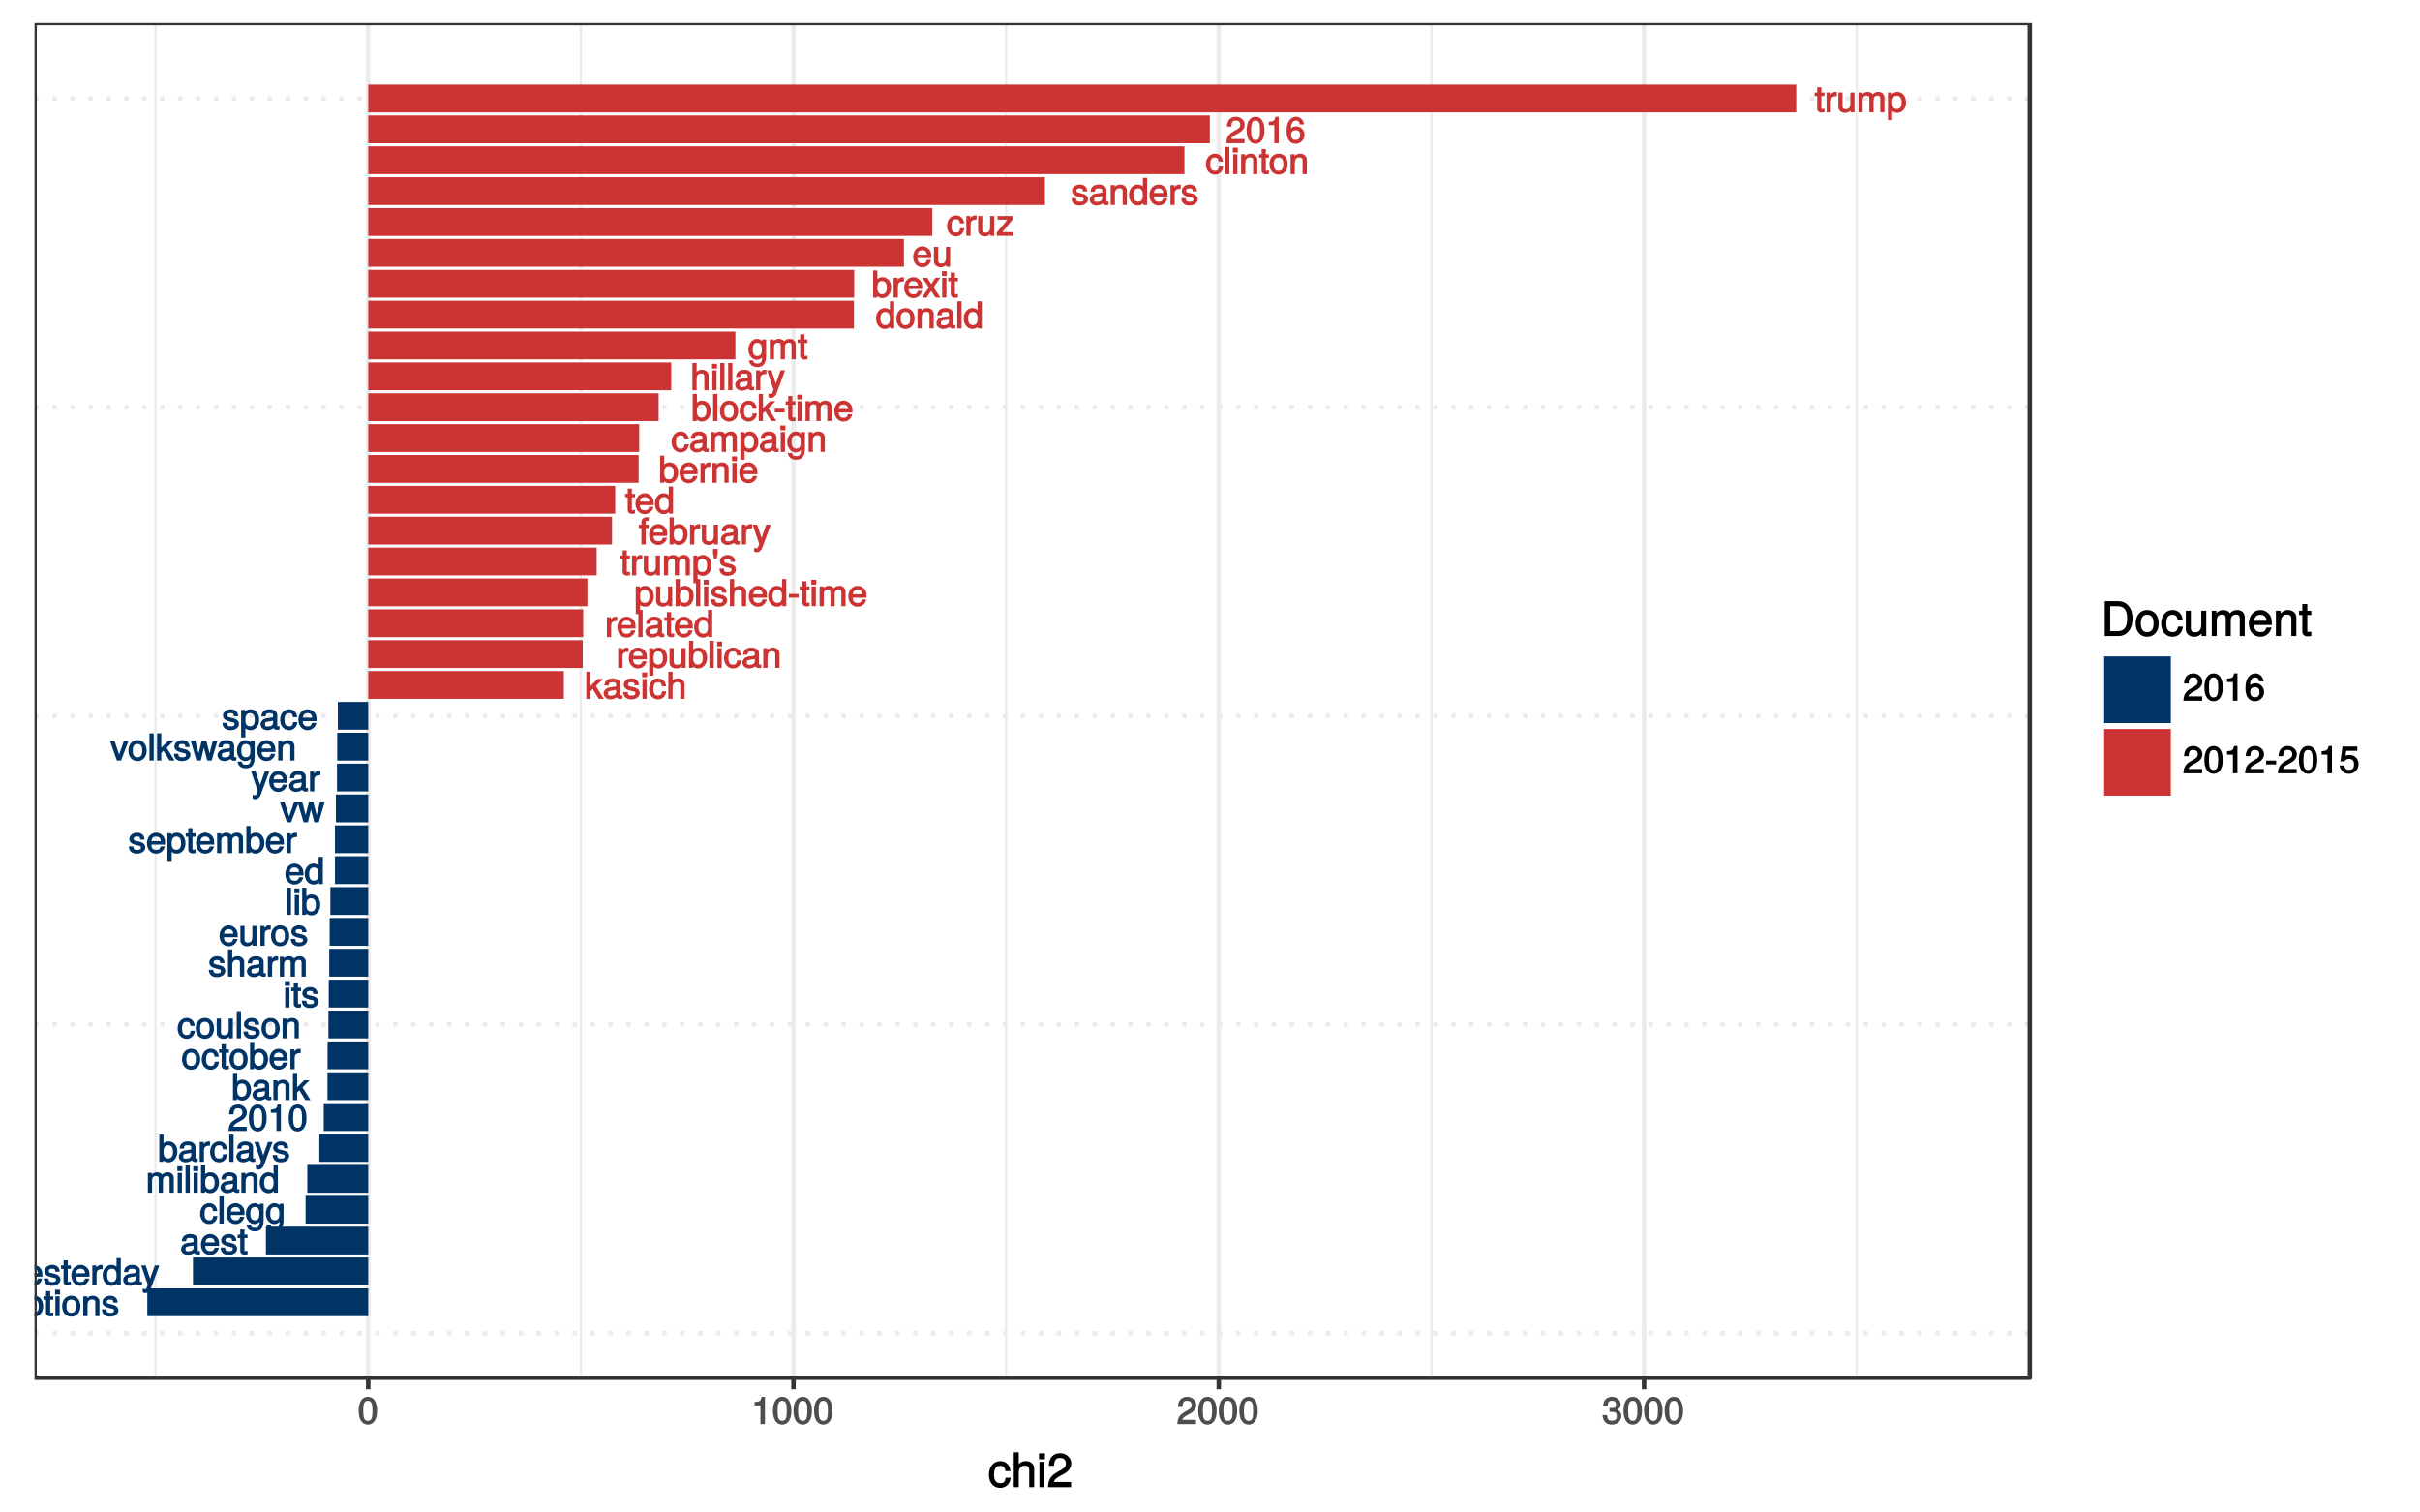 <?xml version="1.0" encoding="UTF-8"?>
<svg xmlns="http://www.w3.org/2000/svg" xmlns:xlink="http://www.w3.org/1999/xlink" width="576pt" height="360pt" viewBox="0 0 576 360" version="1.1">
<defs>
<g>
<symbol overflow="visible" id="glyph0-0">
<path style="stroke:none;" d=""/>
</symbol>
<symbol overflow="visible" id="glyph0-1">
<path style="stroke:none;" d="M 4.062 -1.797 L 3.219 -1.797 C 3.078 -0.953 2.859 -0.781 2.266 -0.781 C 1.469 -0.781 1.156 -1.266 1.156 -2.328 C 1.156 -3.438 1.469 -3.938 2.25 -3.938 C 2.844 -3.938 3.062 -3.719 3.172 -2.969 L 4.172 -2.969 C 4.078 -4.188 3.25 -4.859 2.25 -4.859 C 1.047 -4.859 0.109 -3.812 0.109 -2.328 C 0.109 -0.875 1.031 0.125 2.25 0.125 C 3.312 0.125 4.125 -0.641 4.219 -1.797 Z M 4.062 -1.797 "/>
</symbol>
<symbol overflow="visible" id="glyph0-2">
<path style="stroke:none;" d="M 4.703 -0.141 L 4.703 -0.844 C 4.484 -0.797 4.453 -0.797 4.406 -0.797 C 4.156 -0.797 4.172 -0.797 4.172 -1.016 L 4.172 -3.5 C 4.172 -4.297 3.453 -4.859 2.344 -4.859 C 1.266 -4.859 0.438 -4.312 0.391 -3.141 L 1.406 -3.141 C 1.469 -3.828 1.656 -3.938 2.328 -3.938 C 2.953 -3.938 3.172 -3.828 3.172 -3.406 L 3.172 -3.219 C 3.172 -2.922 3.141 -2.922 2.578 -2.844 C 1.562 -2.719 1.422 -2.688 1.141 -2.578 C 0.625 -2.359 0.203 -1.828 0.203 -1.281 C 0.203 -0.484 0.922 0.125 1.828 0.125 C 2.391 0.125 3.047 -0.141 3.266 -0.359 C 3.266 -0.312 3.734 0.062 4.078 0.062 C 4.219 0.062 4.328 0.047 4.703 -0.047 Z M 3.172 -1.672 C 3.172 -1.031 2.672 -0.75 1.984 -0.75 C 1.422 -0.75 1.25 -0.812 1.25 -1.312 C 1.25 -1.781 1.422 -1.844 2.172 -1.969 C 2.922 -2.062 3.078 -2.094 3.172 -2.141 Z M 3.172 -1.672 "/>
</symbol>
<symbol overflow="visible" id="glyph0-3">
<path style="stroke:none;" d="M 4.609 -2.328 C 4.609 -3.828 3.734 -4.859 2.547 -4.859 C 1.938 -4.859 1.344 -4.547 1 -4.016 L 1.266 -3.922 L 1.266 -4.719 L 0.312 -4.719 L 0.312 1.859 L 1.328 1.859 L 1.328 -0.672 L 1.062 -0.578 C 1.438 -0.109 1.969 0.125 2.547 0.125 C 3.703 0.125 4.609 -0.891 4.609 -2.328 Z M 3.562 -2.344 C 3.562 -1.328 3.203 -0.797 2.422 -0.797 C 1.672 -0.797 1.328 -1.281 1.328 -2.328 C 1.328 -3.375 1.672 -3.938 2.422 -3.938 C 3.203 -3.938 3.562 -3.406 3.562 -2.344 Z M 3.562 -2.344 "/>
</symbol>
<symbol overflow="visible" id="glyph0-4">
<path style="stroke:none;" d="M 2.312 -0.125 L 2.312 -0.891 C 2.078 -0.828 1.969 -0.812 1.828 -0.812 C 1.516 -0.812 1.578 -0.781 1.578 -1.094 L 1.578 -3.891 L 2.312 -3.891 L 2.312 -4.719 L 1.578 -4.719 L 1.578 -5.953 L 0.578 -5.953 L 0.578 -4.719 L -0.031 -4.719 L -0.031 -3.891 L 0.578 -3.891 L 0.578 -0.781 C 0.578 -0.328 1.031 0.062 1.594 0.062 C 1.75 0.062 1.922 0.047 2.312 -0.031 Z M 2.312 -0.125 "/>
</symbol>
<symbol overflow="visible" id="glyph0-5">
<path style="stroke:none;" d="M 1.453 -0.125 L 1.453 -4.719 L 0.438 -4.719 L 0.438 0 L 1.453 0 Z M 1.547 -5.266 L 1.547 -6.281 L 0.359 -6.281 L 0.359 -5.141 L 1.547 -5.141 Z M 1.547 -5.266 "/>
</symbol>
<symbol overflow="visible" id="glyph0-6">
<path style="stroke:none;" d="M 4.5 -2.328 C 4.5 -3.875 3.609 -4.859 2.328 -4.859 C 1.062 -4.859 0.156 -3.859 0.156 -2.359 C 0.156 -0.859 1.062 0.125 2.328 0.125 C 3.578 0.125 4.5 -0.859 4.5 -2.328 Z M 3.453 -2.344 C 3.453 -1.281 3.109 -0.781 2.328 -0.781 C 1.531 -0.781 1.188 -1.281 1.188 -2.359 C 1.188 -3.438 1.531 -3.938 2.328 -3.938 C 3.125 -3.938 3.453 -3.453 3.453 -2.344 Z M 3.453 -2.344 "/>
</symbol>
<symbol overflow="visible" id="glyph0-7">
<path style="stroke:none;" d="M 4.297 -0.125 L 4.297 -3.5 C 4.297 -4.25 3.594 -4.859 2.734 -4.859 C 2.078 -4.859 1.531 -4.562 1.141 -3.938 L 1.406 -3.844 L 1.406 -4.719 L 0.438 -4.719 L 0.438 0 L 1.453 0 L 1.453 -2.594 C 1.453 -3.5 1.797 -3.969 2.531 -3.969 C 3.094 -3.969 3.297 -3.766 3.297 -3.219 L 3.297 0 L 4.297 0 Z M 4.297 -0.125 "/>
</symbol>
<symbol overflow="visible" id="glyph0-8">
<path style="stroke:none;" d="M 4.062 -1.375 C 4.062 -2.047 3.547 -2.516 2.656 -2.719 L 1.969 -2.891 C 1.391 -3.016 1.281 -3.078 1.281 -3.391 C 1.281 -3.812 1.516 -3.938 2.094 -3.938 C 2.656 -3.938 2.812 -3.828 2.844 -3.219 L 3.875 -3.219 C 3.875 -4.234 3.141 -4.859 2.109 -4.859 C 1.078 -4.859 0.25 -4.188 0.25 -3.359 C 0.25 -2.656 0.766 -2.203 1.812 -1.938 L 2.484 -1.781 C 2.984 -1.656 3.016 -1.641 3.016 -1.328 C 3.016 -0.906 2.75 -0.781 2.141 -0.781 C 1.5 -0.781 1.281 -0.812 1.172 -1.625 L 0.125 -1.625 C 0.172 -0.453 0.906 0.125 2.078 0.125 C 3.203 0.125 4.062 -0.516 4.062 -1.375 Z M 4.062 -1.375 "/>
</symbol>
<symbol overflow="visible" id="glyph0-9">
<path style="stroke:none;" d="M 4.078 -4.719 L 3.203 -4.719 L 1.922 -1.125 L 2.219 -1.125 L 1.031 -4.719 L -0.031 -4.719 L 1.531 -0.109 L 1.25 0.594 C 1.141 0.906 1.141 0.906 0.844 0.906 C 0.734 0.906 0.609 0.891 0.312 0.812 L 0.312 1.688 C 0.5 1.797 0.75 1.859 0.938 1.859 C 1.438 1.859 2 1.453 2.234 0.812 L 4.281 -4.719 Z M 4.078 -4.719 "/>
</symbol>
<symbol overflow="visible" id="glyph0-10">
<path style="stroke:none;" d="M 4.516 -2.156 C 4.516 -2.812 4.469 -3.219 4.344 -3.547 C 4.047 -4.281 3.219 -4.859 2.391 -4.859 C 1.141 -4.859 0.188 -3.812 0.188 -2.344 C 0.188 -0.875 1.125 0.125 2.375 0.125 C 3.391 0.125 4.25 -0.578 4.453 -1.609 L 3.453 -1.609 C 3.219 -0.891 2.969 -0.781 2.391 -0.781 C 1.656 -0.781 1.25 -1.141 1.234 -2.031 L 4.516 -2.031 Z M 3.719 -2.703 C 3.719 -2.703 3.5 -2.844 3.531 -2.859 L 1.25 -2.859 C 1.312 -3.531 1.656 -3.938 2.375 -3.938 C 3.078 -3.938 3.469 -3.484 3.469 -2.797 Z M 3.719 -2.703 "/>
</symbol>
<symbol overflow="visible" id="glyph0-11">
<path style="stroke:none;" d="M 2.891 -3.969 L 2.891 -4.812 C 2.625 -4.844 2.562 -4.859 2.469 -4.859 C 2 -4.859 1.547 -4.547 1.141 -3.875 L 1.391 -3.781 L 1.391 -4.719 L 0.438 -4.719 L 0.438 0 L 1.453 0 L 1.453 -2.453 C 1.453 -3.453 1.641 -3.828 2.891 -3.844 Z M 2.891 -3.969 "/>
</symbol>
<symbol overflow="visible" id="glyph0-12">
<path style="stroke:none;" d="M 4.375 -0.125 L 4.375 -6.469 L 3.359 -6.469 L 3.359 -4.031 L 3.625 -4.125 C 3.312 -4.578 2.734 -4.859 2.141 -4.859 C 0.984 -4.859 0.062 -3.828 0.062 -2.406 C 0.062 -0.891 0.969 0.125 2.172 0.125 C 2.781 0.125 3.312 -0.141 3.688 -0.688 L 3.438 -0.781 L 3.438 0 L 4.375 0 Z M 3.359 -2.344 C 3.359 -1.312 3.016 -0.797 2.266 -0.797 C 1.484 -0.797 1.109 -1.328 1.109 -2.359 C 1.109 -3.406 1.484 -3.938 2.266 -3.938 C 3.031 -3.938 3.359 -3.375 3.359 -2.344 Z M 3.359 -2.344 "/>
</symbol>
<symbol overflow="visible" id="glyph0-13">
<path style="stroke:none;" d="M 1.438 -0.125 L 1.438 -6.469 L 0.422 -6.469 L 0.422 0 L 1.438 0 Z M 1.438 -0.125 "/>
</symbol>
<symbol overflow="visible" id="glyph0-14">
<path style="stroke:none;" d="M 4.312 -0.859 L 4.312 -4.719 L 3.359 -4.719 L 3.359 -3.953 L 3.625 -4.047 C 3.266 -4.578 2.719 -4.859 2.156 -4.859 C 1.016 -4.859 0.094 -3.766 0.094 -2.328 C 0.094 -0.906 1.047 0.125 2.094 0.125 C 2.656 0.125 3.141 -0.141 3.625 -0.703 L 3.359 -0.797 L 3.359 -0.5 C 3.359 0.688 3.031 1 2.203 1 C 1.641 1 1.344 0.938 1.25 0.25 L 0.234 0.25 C 0.312 1.234 1.125 1.859 2.172 1.859 C 3.578 1.859 4.312 1.109 4.312 -0.859 Z M 3.297 -2.344 C 3.297 -1.266 2.984 -0.781 2.234 -0.781 C 1.453 -0.781 1.141 -1.281 1.141 -2.359 C 1.141 -3.438 1.469 -3.938 2.234 -3.938 C 3 -3.938 3.297 -3.422 3.297 -2.344 Z M 3.297 -2.344 "/>
</symbol>
<symbol overflow="visible" id="glyph0-15">
<path style="stroke:none;" d="M 6.625 -0.125 L 6.625 -3.484 C 6.625 -4.281 6.047 -4.859 5.203 -4.859 C 4.609 -4.859 4.141 -4.641 3.844 -4.281 C 3.672 -4.609 3.203 -4.859 2.625 -4.859 C 2.031 -4.859 1.531 -4.594 1.141 -4.062 L 1.406 -3.969 L 1.406 -4.719 L 0.453 -4.719 L 0.453 0 L 1.453 0 L 1.453 -2.938 C 1.453 -3.578 1.781 -3.969 2.359 -3.969 C 2.891 -3.969 3.031 -3.781 3.031 -3.203 L 3.031 0 L 4.047 0 L 4.047 -2.938 C 4.047 -3.578 4.375 -3.969 4.953 -3.969 C 5.484 -3.969 5.625 -3.766 5.625 -3.203 L 5.625 0 L 6.625 0 Z M 6.625 -0.125 "/>
</symbol>
<symbol overflow="visible" id="glyph0-16">
<path style="stroke:none;" d="M 4.609 -2.422 C 4.609 -3.859 3.734 -4.859 2.547 -4.859 C 1.938 -4.859 1.391 -4.594 1.062 -4.094 L 1.312 -4 L 1.312 -6.469 L 0.312 -6.469 L 0.312 0 L 1.25 0 L 1.25 -0.766 L 0.984 -0.672 C 1.328 -0.156 1.891 0.125 2.516 0.125 C 3.688 0.125 4.609 -0.969 4.609 -2.422 Z M 3.562 -2.375 C 3.562 -1.359 3.188 -0.797 2.422 -0.797 C 1.656 -0.797 1.312 -1.344 1.312 -2.359 C 1.312 -3.406 1.656 -3.969 2.422 -3.938 C 3.203 -3.938 3.562 -3.375 3.562 -2.375 Z M 3.562 -2.375 "/>
</symbol>
<symbol overflow="visible" id="glyph0-17">
<path style="stroke:none;" d="M 4.5 -4.406 C 4.5 -5.422 3.562 -6.297 2.422 -6.297 C 1.188 -6.297 0.312 -5.547 0.266 -3.953 L 1.312 -3.953 C 1.375 -5.094 1.656 -5.391 2.391 -5.391 C 3.078 -5.391 3.438 -5.031 3.438 -4.391 C 3.438 -3.906 3.203 -3.594 2.656 -3.281 L 1.875 -2.844 C 0.609 -2.125 0.203 -1.453 0.125 0 L 4.469 0 L 4.469 -1 L 1.297 -1 C 1.359 -1.359 1.594 -1.594 2.328 -2.016 L 3.188 -2.484 C 4.031 -2.938 4.5 -3.656 4.5 -4.406 Z M 4.5 -4.406 "/>
</symbol>
<symbol overflow="visible" id="glyph0-18">
<path style="stroke:none;" d="M 4.469 -3.031 C 4.469 -5.141 3.656 -6.297 2.344 -6.297 C 1.047 -6.297 0.219 -5.125 0.219 -3.094 C 0.219 -1.047 1.047 0.125 2.344 0.125 C 3.625 0.125 4.469 -1.047 4.469 -3.031 Z M 3.406 -3.109 C 3.406 -1.391 3.172 -0.75 2.328 -0.75 C 1.531 -0.75 1.281 -1.422 1.281 -3.078 C 1.281 -4.734 1.531 -5.391 2.344 -5.391 C 3.156 -5.391 3.406 -4.719 3.406 -3.109 Z M 3.406 -3.109 "/>
</symbol>
<symbol overflow="visible" id="glyph0-19">
<path style="stroke:none;" d="M 3.109 -0.125 L 3.109 -6.297 L 2.344 -6.297 C 2.047 -5.25 2.031 -5.25 0.719 -5.078 L 0.719 -4.312 L 2.062 -4.312 L 2.062 0 L 3.109 0 Z M 3.109 -0.125 "/>
</symbol>
<symbol overflow="visible" id="glyph0-20">
<path style="stroke:none;" d="M 4.391 -0.219 L 2.625 -3.031 L 4.328 -4.719 L 3.031 -4.719 L 1.094 -2.797 L 1.344 -2.703 L 1.344 -6.469 L 0.344 -6.469 L 0.344 0 L 1.344 0 L 1.344 -1.812 L 1.875 -2.328 L 3.312 0 L 4.516 0 Z M 4.391 -0.219 "/>
</symbol>
<symbol overflow="visible" id="glyph0-21">
<path style="stroke:none;" d="M 4.25 -0.125 L 4.25 -4.719 L 3.25 -4.719 L 3.25 -2.141 C 3.25 -1.219 2.922 -0.75 2.188 -0.75 C 1.625 -0.75 1.406 -0.969 1.406 -1.5 L 1.406 -4.719 L 0.406 -4.719 L 0.406 -1.219 C 0.406 -0.484 1.109 0.125 1.984 0.125 C 2.641 0.125 3.156 -0.141 3.578 -0.719 L 3.312 -0.812 L 3.312 0 L 4.25 0 Z M 4.25 -0.125 "/>
</symbol>
<symbol overflow="visible" id="glyph0-22">
<path style="stroke:none;" d="M 4.297 -0.125 L 4.297 -3.5 C 4.297 -4.25 3.609 -4.859 2.734 -4.859 C 2.109 -4.859 1.609 -4.625 1.188 -4.078 L 1.453 -3.984 L 1.453 -6.469 L 0.438 -6.469 L 0.438 0 L 1.453 0 L 1.453 -2.594 C 1.453 -3.5 1.781 -3.969 2.516 -3.969 C 3.016 -3.969 3.281 -3.812 3.281 -3.219 L 3.281 0 L 4.297 0 Z M 4.297 -0.125 "/>
</symbol>
<symbol overflow="visible" id="glyph0-23">
<path style="stroke:none;" d="M 4.141 -4.719 L 3.234 -4.719 L 1.922 -0.969 L 2.234 -0.969 L 0.984 -4.719 L -0.109 -4.719 L 1.547 0 L 2.531 0 L 4.344 -4.719 Z M 4.141 -4.719 "/>
</symbol>
<symbol overflow="visible" id="glyph0-24">
<path style="stroke:none;" d="M 6.047 -4.719 L 5.125 -4.719 L 4.203 -1.125 L 4.5 -1.125 L 3.578 -4.719 L 2.484 -4.719 L 1.594 -1.125 L 1.891 -1.125 L 0.953 -4.719 L -0.141 -4.719 L 1.234 0 L 2.266 0 L 3.156 -3.641 L 2.859 -3.641 L 3.797 0 L 4.844 0 L 6.234 -4.719 Z M 6.047 -4.719 "/>
</symbol>
<symbol overflow="visible" id="glyph0-25">
<path style="stroke:none;" d="M 4.516 -2 C 4.516 -3.125 3.609 -4.016 2.531 -4.016 C 1.922 -4.016 1.344 -3.75 1.031 -3.312 L 1.281 -3.219 C 1.281 -4.688 1.625 -5.391 2.484 -5.391 C 3.016 -5.391 3.219 -5.172 3.375 -4.469 L 4.406 -4.469 C 4.25 -5.594 3.453 -6.297 2.531 -6.297 C 1.125 -6.297 0.219 -4.984 0.219 -2.891 C 0.219 -1 1.016 0.125 2.391 0.125 C 3.547 0.125 4.516 -0.812 4.516 -2 Z M 3.453 -1.938 C 3.453 -1.188 3.094 -0.797 2.406 -0.797 C 1.703 -0.797 1.328 -1.219 1.328 -1.984 C 1.328 -2.734 1.688 -3.094 2.438 -3.094 C 3.156 -3.094 3.453 -2.75 3.453 -1.938 Z M 3.453 -1.938 "/>
</symbol>
<symbol overflow="visible" id="glyph0-26">
<path style="stroke:none;" d="M 4.047 -0.125 L 4.047 -0.875 L 1.406 -0.875 L 3.922 -3.938 L 3.922 -4.719 L 0.297 -4.719 L 0.297 -3.844 L 2.641 -3.844 L 0.109 -0.797 L 0.109 0 L 4.047 0 Z M 4.047 -0.125 "/>
</symbol>
<symbol overflow="visible" id="glyph0-27">
<path style="stroke:none;" d="M 4.141 -0.219 L 2.656 -2.438 L 4.25 -4.719 L 3.109 -4.719 L 2.109 -3.219 L 1.125 -4.719 L -0.031 -4.719 L 1.547 -2.406 L -0.125 0 L 1.031 0 L 2.078 -1.594 L 3.125 0 L 4.281 0 Z M 4.141 -0.219 "/>
</symbol>
<symbol overflow="visible" id="glyph0-28">
<path style="stroke:none;" d="M 2.562 -2.172 L 2.562 -2.922 L 0.234 -2.922 L 0.234 -2.047 L 2.562 -2.047 Z M 2.562 -2.172 "/>
</symbol>
<symbol overflow="visible" id="glyph0-29">
<path style="stroke:none;" d="M 2.344 -4.016 L 2.344 -4.719 L 1.609 -4.719 L 1.609 -5.297 C 1.609 -5.594 1.625 -5.625 1.953 -5.625 C 2.016 -5.625 2.031 -5.625 2.344 -5.609 L 2.344 -6.438 C 2.031 -6.5 1.938 -6.5 1.797 -6.5 C 1.141 -6.5 0.594 -6 0.594 -5.359 L 0.594 -4.719 L 0 -4.719 L 0 -3.891 L 0.594 -3.891 L 0.594 0 L 1.609 0 L 1.609 -3.891 L 2.344 -3.891 Z M 2.344 -4.016 "/>
</symbol>
<symbol overflow="visible" id="glyph0-30">
<path style="stroke:none;" d="M 1.359 -5.234 L 1.359 -6.297 L 0.25 -6.297 L 0.25 -5.234 L 0.516 -3.953 L 1.094 -3.953 Z M 1.359 -5.234 "/>
</symbol>
<symbol overflow="visible" id="glyph1-0">
<path style="stroke:none;" d=""/>
</symbol>
<symbol overflow="visible" id="glyph1-1">
<path style="stroke:none;" d="M 4.609 -3.125 C 4.609 -5.297 3.781 -6.5 2.422 -6.5 C 1.078 -6.5 0.219 -5.281 0.219 -3.188 C 0.219 -1.078 1.078 0.125 2.422 0.125 C 3.734 0.125 4.609 -1.078 4.609 -3.125 Z M 3.516 -3.203 C 3.516 -1.438 3.266 -0.781 2.406 -0.781 C 1.578 -0.781 1.312 -1.469 1.312 -3.172 C 1.312 -4.875 1.578 -5.547 2.422 -5.547 C 3.25 -5.547 3.516 -4.875 3.516 -3.203 Z M 3.516 -3.203 "/>
</symbol>
<symbol overflow="visible" id="glyph1-2">
<path style="stroke:none;" d="M 3.203 -0.125 L 3.203 -6.5 L 2.422 -6.5 C 2.109 -5.406 2.094 -5.406 0.734 -5.25 L 0.734 -4.438 L 2.125 -4.438 L 2.125 0 L 3.203 0 Z M 3.203 -0.125 "/>
</symbol>
<symbol overflow="visible" id="glyph1-3">
<path style="stroke:none;" d="M 4.641 -4.547 C 4.641 -5.594 3.672 -6.5 2.5 -6.5 C 1.219 -6.5 0.328 -5.719 0.281 -4.078 L 1.359 -4.078 C 1.422 -5.25 1.703 -5.562 2.469 -5.562 C 3.172 -5.562 3.547 -5.188 3.547 -4.516 C 3.547 -4.031 3.297 -3.703 2.75 -3.391 L 1.938 -2.922 C 0.641 -2.188 0.219 -1.5 0.125 0 L 4.594 0 L 4.594 -1.031 L 1.344 -1.031 C 1.406 -1.406 1.641 -1.641 2.406 -2.078 L 3.281 -2.562 C 4.156 -3.031 4.641 -3.781 4.641 -4.547 Z M 4.641 -4.547 "/>
</symbol>
<symbol overflow="visible" id="glyph1-4">
<path style="stroke:none;" d="M 4.594 -1.938 C 4.594 -2.703 4.141 -3.266 3.391 -3.531 L 3.391 -3.266 C 3.969 -3.5 4.422 -4.031 4.422 -4.656 C 4.422 -5.734 3.547 -6.5 2.359 -6.5 C 1.109 -6.5 0.281 -5.688 0.25 -4.219 L 1.344 -4.219 C 1.359 -5.281 1.578 -5.562 2.375 -5.562 C 3.062 -5.562 3.312 -5.281 3.312 -4.625 C 3.312 -3.953 3.188 -3.812 1.781 -3.812 L 1.781 -2.906 L 2.359 -2.906 C 3.219 -2.906 3.5 -2.625 3.5 -1.938 C 3.5 -1.156 3.172 -0.812 2.359 -0.812 C 1.516 -0.812 1.266 -1.109 1.203 -2.141 L 0.109 -2.141 C 0.219 -0.625 1.062 0.125 2.344 0.125 C 3.625 0.125 4.594 -0.766 4.594 -1.938 Z M 4.594 -1.938 "/>
</symbol>
<symbol overflow="visible" id="glyph1-5">
<path style="stroke:none;" d="M 4.656 -2.062 C 4.656 -3.234 3.719 -4.141 2.609 -4.141 C 1.984 -4.141 1.391 -3.875 1.062 -3.406 L 1.312 -3.312 C 1.328 -4.844 1.672 -5.547 2.562 -5.547 C 3.109 -5.547 3.328 -5.344 3.469 -4.609 L 4.547 -4.609 C 4.375 -5.766 3.562 -6.5 2.609 -6.5 C 1.156 -6.5 0.219 -5.141 0.219 -2.969 C 0.219 -1.031 1.047 0.125 2.469 0.125 C 3.656 0.125 4.656 -0.844 4.656 -2.062 Z M 3.562 -2 C 3.562 -1.219 3.188 -0.812 2.484 -0.812 C 1.766 -0.812 1.359 -1.25 1.359 -2.047 C 1.359 -2.828 1.734 -3.188 2.5 -3.188 C 3.25 -3.188 3.562 -2.844 3.562 -2 Z M 3.562 -2 "/>
</symbol>
<symbol overflow="visible" id="glyph1-6">
<path style="stroke:none;" d="M 2.641 -2.25 L 2.641 -3.016 L 0.25 -3.016 L 0.25 -2.109 L 2.641 -2.109 Z M 2.641 -2.25 "/>
</symbol>
<symbol overflow="visible" id="glyph1-7">
<path style="stroke:none;" d="M 4.656 -2.203 C 4.656 -3.438 3.688 -4.375 2.5 -4.375 C 2.062 -4.375 1.594 -4.219 1.547 -4.188 L 1.719 -5.344 L 4.344 -5.344 L 4.344 -6.375 L 0.828 -6.375 L 0.328 -2.844 L 1.281 -2.844 C 1.688 -3.312 1.875 -3.422 2.359 -3.422 C 3.188 -3.422 3.562 -3.016 3.562 -2.094 C 3.562 -1.203 3.203 -0.812 2.359 -0.812 C 1.688 -0.812 1.422 -1.031 1.203 -1.859 L 0.125 -1.859 C 0.406 -0.5 1.266 0.125 2.375 0.125 C 3.641 0.125 4.656 -0.875 4.656 -2.203 Z M 4.656 -2.203 "/>
</symbol>
<symbol overflow="visible" id="glyph2-0">
<path style="stroke:none;" d=""/>
</symbol>
<symbol overflow="visible" id="glyph2-1">
<path style="stroke:none;" d="M 5.25 -2.25 L 4.203 -2.25 C 4.031 -1.188 3.703 -0.953 2.922 -0.953 C 1.906 -0.953 1.438 -1.594 1.438 -2.953 C 1.438 -4.406 1.891 -5.078 2.891 -5.078 C 3.656 -5.078 4 -4.766 4.141 -3.828 L 5.328 -3.828 C 5.203 -5.375 4.188 -6.203 2.906 -6.203 C 1.359 -6.203 0.203 -4.875 0.203 -2.953 C 0.203 -1.094 1.328 0.172 2.891 0.172 C 4.266 0.172 5.266 -0.797 5.391 -2.25 Z M 5.25 -2.25 "/>
</symbol>
<symbol overflow="visible" id="glyph2-2">
<path style="stroke:none;" d="M 5.484 -0.125 L 5.484 -4.484 C 5.484 -5.453 4.656 -6.203 3.531 -6.203 C 2.719 -6.203 2.125 -5.906 1.578 -5.203 L 1.812 -5.109 L 1.812 -8.297 L 0.625 -8.297 L 0.625 0 L 1.812 0 L 1.812 -3.312 C 1.812 -4.484 2.297 -5.125 3.25 -5.125 C 3.891 -5.125 4.297 -4.891 4.297 -4.125 L 4.297 0 L 5.484 0 Z M 5.484 -0.125 "/>
</symbol>
<symbol overflow="visible" id="glyph2-3">
<path style="stroke:none;" d="M 1.812 -0.125 L 1.812 -6.031 L 0.625 -6.031 L 0.625 0 L 1.812 0 Z M 1.938 -6.766 L 1.938 -8.047 L 0.516 -8.047 L 0.516 -6.641 L 1.938 -6.641 Z M 1.938 -6.766 "/>
</symbol>
<symbol overflow="visible" id="glyph2-4">
<path style="stroke:none;" d="M 5.75 -5.641 C 5.75 -6.969 4.594 -8.078 3.125 -8.078 C 1.531 -8.078 0.469 -7.109 0.406 -5.094 L 1.641 -5.094 C 1.734 -6.531 2.141 -6.953 3.094 -6.953 C 3.969 -6.953 4.484 -6.453 4.484 -5.625 C 4.484 -5 4.172 -4.578 3.469 -4.188 L 2.469 -3.609 C 0.844 -2.688 0.312 -1.844 0.219 0 L 5.703 0 L 5.703 -1.234 L 1.609 -1.234 C 1.688 -1.734 2 -2.031 2.953 -2.594 L 4.062 -3.188 C 5.141 -3.766 5.75 -4.688 5.75 -5.641 Z M 5.75 -5.641 "/>
</symbol>
<symbol overflow="visible" id="glyph2-5">
<path style="stroke:none;" d="M 7.469 -4.141 C 7.469 -6.641 6.109 -8.297 4.062 -8.297 L 0.844 -8.297 L 0.844 0 L 4.062 0 C 6.094 0 7.469 -1.656 7.469 -4.141 Z M 6.172 -4.141 C 6.172 -2.109 5.484 -1.172 3.891 -1.172 L 2.141 -1.172 L 2.141 -7.109 L 3.891 -7.109 C 5.484 -7.109 6.172 -6.188 6.172 -4.141 Z M 6.172 -4.141 "/>
</symbol>
<symbol overflow="visible" id="glyph2-6">
<path style="stroke:none;" d="M 5.734 -2.969 C 5.734 -4.969 4.656 -6.203 2.984 -6.203 C 1.375 -6.203 0.25 -4.953 0.25 -3.016 C 0.25 -1.078 1.359 0.172 3 0.172 C 4.625 0.172 5.734 -1.078 5.734 -2.969 Z M 4.516 -2.984 C 4.516 -1.625 4.016 -0.953 3 -0.953 C 1.984 -0.953 1.484 -1.609 1.484 -3.016 C 1.484 -4.406 1.984 -5.078 3 -5.078 C 4.031 -5.078 4.516 -4.406 4.516 -2.984 Z M 4.516 -2.984 "/>
</symbol>
<symbol overflow="visible" id="glyph2-7">
<path style="stroke:none;" d="M 5.438 -0.125 L 5.438 -6.031 L 4.25 -6.031 L 4.25 -2.719 C 4.25 -1.547 3.766 -0.906 2.812 -0.906 C 2.094 -0.906 1.766 -1.203 1.766 -1.906 L 1.766 -6.031 L 0.578 -6.031 L 0.578 -1.547 C 0.578 -0.578 1.438 0.172 2.547 0.172 C 3.406 0.172 4.031 -0.172 4.562 -0.922 L 4.328 -1.016 L 4.328 0 L 5.438 0 Z M 5.438 -0.125 "/>
</symbol>
<symbol overflow="visible" id="glyph2-8">
<path style="stroke:none;" d="M 8.484 -0.125 L 8.484 -4.453 C 8.484 -5.484 7.781 -6.203 6.703 -6.203 C 5.938 -6.203 5.375 -5.922 4.953 -5.406 C 4.688 -5.891 4.141 -6.203 3.391 -6.203 C 2.625 -6.203 2.016 -5.875 1.516 -5.188 L 1.75 -5.078 L 1.75 -6.031 L 0.641 -6.031 L 0.641 0 L 1.828 0 L 1.828 -3.75 C 1.828 -4.594 2.297 -5.125 3.047 -5.125 C 3.734 -5.125 3.969 -4.844 3.969 -4.109 L 3.969 0 L 5.156 0 L 5.156 -3.75 C 5.156 -4.594 5.641 -5.125 6.391 -5.125 C 7.062 -5.125 7.297 -4.828 7.297 -4.109 L 7.297 0 L 8.484 0 Z M 8.484 -0.125 "/>
</symbol>
<symbol overflow="visible" id="glyph2-9">
<path style="stroke:none;" d="M 5.781 -2.75 C 5.781 -3.594 5.703 -4.109 5.547 -4.547 C 5.172 -5.484 4.156 -6.203 3.078 -6.203 C 1.469 -6.203 0.297 -4.875 0.297 -2.984 C 0.297 -1.094 1.438 0.172 3.062 0.172 C 4.375 0.172 5.422 -0.719 5.672 -2.031 L 4.5 -2.031 C 4.203 -1.125 3.828 -0.953 3.094 -0.953 C 2.141 -0.953 1.547 -1.438 1.531 -2.625 L 5.781 -2.625 Z M 4.75 -3.469 C 4.75 -3.469 4.562 -3.625 4.578 -3.641 L 1.562 -3.641 C 1.625 -4.516 2.141 -5.078 3.062 -5.078 C 3.969 -5.078 4.516 -4.469 4.516 -3.562 Z M 4.75 -3.469 "/>
</symbol>
<symbol overflow="visible" id="glyph2-10">
<path style="stroke:none;" d="M 5.484 -0.125 L 5.484 -4.484 C 5.484 -5.438 4.641 -6.203 3.531 -6.203 C 2.672 -6.203 2.031 -5.828 1.516 -5.031 L 1.75 -4.922 L 1.75 -6.031 L 0.625 -6.031 L 0.625 0 L 1.812 0 L 1.812 -3.312 C 1.812 -4.484 2.328 -5.125 3.25 -5.125 C 3.984 -5.125 4.297 -4.812 4.297 -4.125 L 4.297 0 L 5.484 0 Z M 5.484 -0.125 "/>
</symbol>
<symbol overflow="visible" id="glyph2-11">
<path style="stroke:none;" d="M 2.922 -0.125 L 2.922 -1.078 C 2.672 -1.016 2.531 -1 2.359 -1 C 1.953 -1 1.984 -0.969 1.984 -1.375 L 1.984 -5.016 L 2.922 -5.016 L 2.922 -6.031 L 1.984 -6.031 L 1.984 -7.625 L 0.797 -7.625 L 0.797 -6.031 L 0.016 -6.031 L 0.016 -5.016 L 0.797 -5.016 L 0.797 -0.969 C 0.797 -0.391 1.328 0.078 2.047 0.078 C 2.266 0.078 2.484 0.062 2.922 -0.016 Z M 2.922 -0.125 "/>
</symbol>
</g>
<clipPath id="clip1">
  <path d="M 8.219 5.48 L 484 5.48 L 484 328 L 8.219 328 Z M 8.219 5.48 "/>
</clipPath>
<clipPath id="clip2">
  <path d="M 36 5.48 L 38 5.48 L 38 328.93 L 36 328.93 Z M 36 5.48 "/>
</clipPath>
<clipPath id="clip3">
  <path d="M 137 5.48 L 139 5.48 L 139 328.93 L 137 328.93 Z M 137 5.48 "/>
</clipPath>
<clipPath id="clip4">
  <path d="M 239 5.48 L 240 5.48 L 240 328.93 L 239 328.93 Z M 239 5.48 "/>
</clipPath>
<clipPath id="clip5">
  <path d="M 340 5.48 L 341 5.48 L 341 328.93 L 340 328.93 Z M 340 5.48 "/>
</clipPath>
<clipPath id="clip6">
  <path d="M 441 5.48 L 443 5.48 L 443 328.93 L 441 328.93 Z M 441 5.48 "/>
</clipPath>
<clipPath id="clip7">
  <path d="M 8.219 316 L 484 316 L 484 318 L 8.219 318 Z M 8.219 316 "/>
</clipPath>
<clipPath id="clip8">
  <path d="M 8.219 243 L 484 243 L 484 245 L 8.219 245 Z M 8.219 243 "/>
</clipPath>
<clipPath id="clip9">
  <path d="M 8.219 169 L 484 169 L 484 171 L 8.219 171 Z M 8.219 169 "/>
</clipPath>
<clipPath id="clip10">
  <path d="M 8.219 96 L 484 96 L 484 98 L 8.219 98 Z M 8.219 96 "/>
</clipPath>
<clipPath id="clip11">
  <path d="M 8.219 22 L 484 22 L 484 24 L 8.219 24 Z M 8.219 22 "/>
</clipPath>
<clipPath id="clip12">
  <path d="M 87 5.48 L 89 5.48 L 89 328.93 L 87 328.93 Z M 87 5.48 "/>
</clipPath>
<clipPath id="clip13">
  <path d="M 188 5.48 L 190 5.48 L 190 328.93 L 188 328.93 Z M 188 5.48 "/>
</clipPath>
<clipPath id="clip14">
  <path d="M 289 5.48 L 291 5.48 L 291 328.93 L 289 328.93 Z M 289 5.48 "/>
</clipPath>
<clipPath id="clip15">
  <path d="M 390 5.48 L 392 5.48 L 392 328.93 L 390 328.93 Z M 390 5.48 "/>
</clipPath>
<clipPath id="clip16">
  <path d="M 8.219 306 L 29 306 L 29 316 L 8.219 316 Z M 8.219 306 "/>
</clipPath>
<clipPath id="clip17">
  <path d="M 8.219 299 L 38 299 L 38 308 L 8.219 308 Z M 8.219 299 "/>
</clipPath>
<clipPath id="clip18">
  <path d="M 8.219 5.48 L 484 5.48 L 484 328.93 L 8.219 328.93 Z M 8.219 5.48 "/>
</clipPath>
</defs>
<g id="surface2">
<rect x="0" y="0" width="576" height="360" style="fill:rgb(100%,100%,100%);fill-opacity:1;stroke:none;"/>
<g clip-path="url(#clip1)" clip-rule="nonzero">
<path style=" stroke:none;fill-rule:nonzero;fill:rgb(100%,100%,100%);fill-opacity:1;" d="M 8.219 327.93 L 483.113 327.93 L 483.113 5.48 L 8.219 5.48 Z M 8.219 327.93 "/>
</g>
<g clip-path="url(#clip2)" clip-rule="nonzero">
<path style="fill:none;stroke-width:0.533;stroke-linecap:butt;stroke-linejoin:round;stroke:rgb(92.157%,92.157%,92.157%);stroke-opacity:1;stroke-miterlimit:10;" d="M 37.031 327.93 L 37.031 5.48 "/>
</g>
<g clip-path="url(#clip3)" clip-rule="nonzero">
<path style="fill:none;stroke-width:0.533;stroke-linecap:butt;stroke-linejoin:round;stroke:rgb(92.157%,92.157%,92.157%);stroke-opacity:1;stroke-miterlimit:10;" d="M 138.254 327.93 L 138.254 5.48 "/>
</g>
<g clip-path="url(#clip4)" clip-rule="nonzero">
<path style="fill:none;stroke-width:0.533;stroke-linecap:butt;stroke-linejoin:round;stroke:rgb(92.157%,92.157%,92.157%);stroke-opacity:1;stroke-miterlimit:10;" d="M 239.48 327.93 L 239.48 5.48 "/>
</g>
<g clip-path="url(#clip5)" clip-rule="nonzero">
<path style="fill:none;stroke-width:0.533;stroke-linecap:butt;stroke-linejoin:round;stroke:rgb(92.157%,92.157%,92.157%);stroke-opacity:1;stroke-miterlimit:10;" d="M 340.703 327.93 L 340.703 5.48 "/>
</g>
<g clip-path="url(#clip6)" clip-rule="nonzero">
<path style="fill:none;stroke-width:0.533;stroke-linecap:butt;stroke-linejoin:round;stroke:rgb(92.157%,92.157%,92.157%);stroke-opacity:1;stroke-miterlimit:10;" d="M 441.926 327.93 L 441.926 5.48 "/>
</g>
<g clip-path="url(#clip7)" clip-rule="nonzero">
<path style="fill:none;stroke-width:1.067;stroke-linecap:butt;stroke-linejoin:round;stroke:rgb(92.157%,92.157%,92.157%);stroke-opacity:1;stroke-dasharray:1.067,3.201;stroke-miterlimit:10;" d="M 8.219 317.312 L 483.117 317.312 "/>
</g>
<g clip-path="url(#clip8)" clip-rule="nonzero">
<path style="fill:none;stroke-width:1.067;stroke-linecap:butt;stroke-linejoin:round;stroke:rgb(92.157%,92.157%,92.157%);stroke-opacity:1;stroke-dasharray:1.067,3.201;stroke-miterlimit:10;" d="M 8.219 243.844 L 483.117 243.844 "/>
</g>
<g clip-path="url(#clip9)" clip-rule="nonzero">
<path style="fill:none;stroke-width:1.067;stroke-linecap:butt;stroke-linejoin:round;stroke:rgb(92.157%,92.157%,92.157%);stroke-opacity:1;stroke-dasharray:1.067,3.201;stroke-miterlimit:10;" d="M 8.219 170.379 L 483.117 170.379 "/>
</g>
<g clip-path="url(#clip10)" clip-rule="nonzero">
<path style="fill:none;stroke-width:1.067;stroke-linecap:butt;stroke-linejoin:round;stroke:rgb(92.157%,92.157%,92.157%);stroke-opacity:1;stroke-dasharray:1.067,3.201;stroke-miterlimit:10;" d="M 8.219 96.91 L 483.117 96.91 "/>
</g>
<g clip-path="url(#clip11)" clip-rule="nonzero">
<path style="fill:none;stroke-width:1.067;stroke-linecap:butt;stroke-linejoin:round;stroke:rgb(92.157%,92.157%,92.157%);stroke-opacity:1;stroke-dasharray:1.067,3.201;stroke-miterlimit:10;" d="M 8.219 23.441 L 483.117 23.441 "/>
</g>
<g clip-path="url(#clip12)" clip-rule="nonzero">
<path style="fill:none;stroke-width:1.067;stroke-linecap:butt;stroke-linejoin:round;stroke:rgb(92.157%,92.157%,92.157%);stroke-opacity:1;stroke-miterlimit:10;" d="M 87.645 327.93 L 87.645 5.48 "/>
</g>
<g clip-path="url(#clip13)" clip-rule="nonzero">
<path style="fill:none;stroke-width:1.067;stroke-linecap:butt;stroke-linejoin:round;stroke:rgb(92.157%,92.157%,92.157%);stroke-opacity:1;stroke-miterlimit:10;" d="M 188.867 327.93 L 188.867 5.48 "/>
</g>
<g clip-path="url(#clip14)" clip-rule="nonzero">
<path style="fill:none;stroke-width:1.067;stroke-linecap:butt;stroke-linejoin:round;stroke:rgb(92.157%,92.157%,92.157%);stroke-opacity:1;stroke-miterlimit:10;" d="M 290.09 327.93 L 290.09 5.48 "/>
</g>
<g clip-path="url(#clip15)" clip-rule="nonzero">
<path style="fill:none;stroke-width:1.067;stroke-linecap:butt;stroke-linejoin:round;stroke:rgb(92.157%,92.157%,92.157%);stroke-opacity:1;stroke-miterlimit:10;" d="M 391.316 327.93 L 391.316 5.48 "/>
</g>
<path style=" stroke:none;fill-rule:nonzero;fill:rgb(0%,20%,40%);fill-opacity:1;" d="M 35.062 313.273 L 87.645 313.273 L 87.645 306.66 L 35.062 306.66 Z M 35.062 313.273 "/>
<path style=" stroke:none;fill-rule:nonzero;fill:rgb(0%,20%,40%);fill-opacity:1;" d="M 45.93 305.926 L 87.645 305.926 L 87.645 299.312 L 45.93 299.312 Z M 45.93 305.926 "/>
<path style=" stroke:none;fill-rule:nonzero;fill:rgb(0%,20%,40%);fill-opacity:1;" d="M 63.297 298.578 L 87.645 298.578 L 87.645 291.965 L 63.297 291.965 Z M 63.297 298.578 "/>
<path style=" stroke:none;fill-rule:nonzero;fill:rgb(0%,20%,40%);fill-opacity:1;" d="M 72.738 291.234 L 87.645 291.234 L 87.645 284.621 L 72.738 284.621 Z M 72.738 291.234 "/>
<path style=" stroke:none;fill-rule:nonzero;fill:rgb(0%,20%,40%);fill-opacity:1;" d="M 73.141 283.887 L 87.645 283.887 L 87.645 277.273 L 73.141 277.273 Z M 73.141 283.887 "/>
<path style=" stroke:none;fill-rule:nonzero;fill:rgb(0%,20%,40%);fill-opacity:1;" d="M 76.012 276.539 L 87.641 276.539 L 87.641 269.926 L 76.012 269.926 Z M 76.012 276.539 "/>
<path style=" stroke:none;fill-rule:nonzero;fill:rgb(0%,20%,40%);fill-opacity:1;" d="M 77.062 269.191 L 87.645 269.191 L 87.645 262.578 L 77.062 262.578 Z M 77.062 269.191 "/>
<path style=" stroke:none;fill-rule:nonzero;fill:rgb(0%,20%,40%);fill-opacity:1;" d="M 77.949 261.844 L 87.645 261.844 L 87.645 255.23 L 77.949 255.23 Z M 77.949 261.844 "/>
<path style=" stroke:none;fill-rule:nonzero;fill:rgb(0%,20%,40%);fill-opacity:1;" d="M 77.965 254.5 L 87.645 254.5 L 87.645 247.887 L 77.965 247.887 Z M 77.965 254.5 "/>
<path style=" stroke:none;fill-rule:nonzero;fill:rgb(0%,20%,40%);fill-opacity:1;" d="M 78.172 247.152 L 87.645 247.152 L 87.645 240.539 L 78.172 240.539 Z M 78.172 247.152 "/>
<path style=" stroke:none;fill-rule:nonzero;fill:rgb(0%,20%,40%);fill-opacity:1;" d="M 78.25 239.805 L 87.641 239.805 L 87.641 233.191 L 78.25 233.191 Z M 78.25 239.805 "/>
<path style=" stroke:none;fill-rule:nonzero;fill:rgb(0%,20%,40%);fill-opacity:1;" d="M 78.367 232.457 L 87.645 232.457 L 87.645 225.844 L 78.367 225.844 Z M 78.367 232.457 "/>
<path style=" stroke:none;fill-rule:nonzero;fill:rgb(0%,20%,40%);fill-opacity:1;" d="M 78.465 225.113 L 87.645 225.113 L 87.645 218.5 L 78.465 218.5 Z M 78.465 225.113 "/>
<path style=" stroke:none;fill-rule:nonzero;fill:rgb(0%,20%,40%);fill-opacity:1;" d="M 78.629 217.766 L 87.645 217.766 L 87.645 211.152 L 78.629 211.152 Z M 78.629 217.766 "/>
<path style=" stroke:none;fill-rule:nonzero;fill:rgb(0%,20%,40%);fill-opacity:1;" d="M 79.727 210.418 L 87.645 210.418 L 87.645 203.805 L 79.727 203.805 Z M 79.727 210.418 "/>
<path style=" stroke:none;fill-rule:nonzero;fill:rgb(0%,20%,40%);fill-opacity:1;" d="M 79.727 203.07 L 87.645 203.07 L 87.645 196.457 L 79.727 196.457 Z M 79.727 203.07 "/>
<path style=" stroke:none;fill-rule:nonzero;fill:rgb(0%,20%,40%);fill-opacity:1;" d="M 79.949 195.723 L 87.645 195.723 L 87.645 189.109 L 79.949 189.109 Z M 79.949 195.723 "/>
<path style=" stroke:none;fill-rule:nonzero;fill:rgb(0%,20%,40%);fill-opacity:1;" d="M 80.215 188.379 L 87.645 188.379 L 87.645 181.766 L 80.215 181.766 Z M 80.215 188.379 "/>
<path style=" stroke:none;fill-rule:nonzero;fill:rgb(0%,20%,40%);fill-opacity:1;" d="M 80.27 181.031 L 87.645 181.031 L 87.645 174.418 L 80.27 174.418 Z M 80.27 181.031 "/>
<path style=" stroke:none;fill-rule:nonzero;fill:rgb(0%,20%,40%);fill-opacity:1;" d="M 80.418 173.684 L 87.645 173.684 L 87.645 167.07 L 80.418 167.07 Z M 80.418 173.684 "/>
<path style=" stroke:none;fill-rule:nonzero;fill:rgb(80%,20%,20%);fill-opacity:1;" d="M 87.645 166.336 L 134.203 166.336 L 134.203 159.723 L 87.645 159.723 Z M 87.645 166.336 "/>
<path style=" stroke:none;fill-rule:nonzero;fill:rgb(80%,20%,20%);fill-opacity:1;" d="M 87.645 158.992 L 138.711 158.992 L 138.711 152.379 L 87.645 152.379 Z M 87.645 158.992 "/>
<path style=" stroke:none;fill-rule:nonzero;fill:rgb(80%,20%,20%);fill-opacity:1;" d="M 87.645 151.645 L 138.82 151.645 L 138.82 145.031 L 87.645 145.031 Z M 87.645 151.645 "/>
<path style=" stroke:none;fill-rule:nonzero;fill:rgb(80%,20%,20%);fill-opacity:1;" d="M 87.645 144.297 L 139.812 144.297 L 139.812 137.684 L 87.645 137.684 Z M 87.645 144.297 "/>
<path style=" stroke:none;fill-rule:nonzero;fill:rgb(80%,20%,20%);fill-opacity:1;" d="M 87.645 136.949 L 142.023 136.949 L 142.023 130.336 L 87.645 130.336 Z M 87.645 136.949 "/>
<path style=" stroke:none;fill-rule:nonzero;fill:rgb(80%,20%,20%);fill-opacity:1;" d="M 87.645 129.602 L 145.672 129.602 L 145.672 122.988 L 87.645 122.988 Z M 87.645 129.602 "/>
<path style=" stroke:none;fill-rule:nonzero;fill:rgb(80%,20%,20%);fill-opacity:1;" d="M 87.645 122.258 L 146.43 122.258 L 146.43 115.645 L 87.645 115.645 Z M 87.645 122.258 "/>
<path style=" stroke:none;fill-rule:nonzero;fill:rgb(80%,20%,20%);fill-opacity:1;" d="M 87.645 114.91 L 152.004 114.91 L 152.004 108.297 L 87.645 108.297 Z M 87.645 114.91 "/>
<path style=" stroke:none;fill-rule:nonzero;fill:rgb(80%,20%,20%);fill-opacity:1;" d="M 87.645 107.562 L 152.141 107.562 L 152.141 100.949 L 87.645 100.949 Z M 87.645 107.562 "/>
<path style=" stroke:none;fill-rule:nonzero;fill:rgb(80%,20%,20%);fill-opacity:1;" d="M 87.645 100.215 L 156.766 100.215 L 156.766 93.602 L 87.645 93.602 Z M 87.645 100.215 "/>
<path style=" stroke:none;fill-rule:nonzero;fill:rgb(80%,20%,20%);fill-opacity:1;" d="M 87.645 92.871 L 159.762 92.871 L 159.762 86.258 L 87.645 86.258 Z M 87.645 92.871 "/>
<path style=" stroke:none;fill-rule:nonzero;fill:rgb(80%,20%,20%);fill-opacity:1;" d="M 87.645 85.523 L 175.035 85.523 L 175.035 78.91 L 87.645 78.91 Z M 87.645 85.523 "/>
<path style=" stroke:none;fill-rule:nonzero;fill:rgb(80%,20%,20%);fill-opacity:1;" d="M 87.645 78.176 L 203.254 78.176 L 203.254 71.562 L 87.645 71.562 Z M 87.645 78.176 "/>
<path style=" stroke:none;fill-rule:nonzero;fill:rgb(80%,20%,20%);fill-opacity:1;" d="M 87.645 70.828 L 203.316 70.828 L 203.316 64.215 L 87.645 64.215 Z M 87.645 70.828 "/>
<path style=" stroke:none;fill-rule:nonzero;fill:rgb(80%,20%,20%);fill-opacity:1;" d="M 87.645 63.48 L 215.152 63.48 L 215.152 56.867 L 87.645 56.867 Z M 87.645 63.48 "/>
<path style=" stroke:none;fill-rule:nonzero;fill:rgb(80%,20%,20%);fill-opacity:1;" d="M 87.645 56.137 L 221.898 56.137 L 221.898 49.523 L 87.645 49.523 Z M 87.645 56.137 "/>
<path style=" stroke:none;fill-rule:nonzero;fill:rgb(80%,20%,20%);fill-opacity:1;" d="M 87.645 48.789 L 248.711 48.789 L 248.711 42.176 L 87.645 42.176 Z M 87.645 48.789 "/>
<path style=" stroke:none;fill-rule:nonzero;fill:rgb(80%,20%,20%);fill-opacity:1;" d="M 87.645 41.441 L 281.914 41.441 L 281.914 34.828 L 87.645 34.828 Z M 87.645 41.441 "/>
<path style=" stroke:none;fill-rule:nonzero;fill:rgb(80%,20%,20%);fill-opacity:1;" d="M 87.645 34.094 L 287.957 34.094 L 287.957 27.48 L 87.645 27.48 Z M 87.645 34.094 "/>
<path style=" stroke:none;fill-rule:nonzero;fill:rgb(80%,20%,20%);fill-opacity:1;" d="M 87.645 26.75 L 427.539 26.75 L 427.539 20.137 L 87.645 20.137 Z M 87.645 26.75 "/>
<g clip-path="url(#clip16)" clip-rule="nonzero">
<g style="fill:rgb(0%,20%,40%);fill-opacity:1;">
  <use xlink:href="#glyph0-1" x="-3.336" y="313.264"/>
  <use xlink:href="#glyph0-2" x="0.93" y="313.264"/>
  <use xlink:href="#glyph0-3" x="5.673" y="313.264"/>
  <use xlink:href="#glyph0-4" x="10.373" y="313.264"/>
  <use xlink:href="#glyph0-5" x="12.745" y="313.264"/>
  <use xlink:href="#glyph0-6" x="14.639" y="313.264"/>
  <use xlink:href="#glyph0-7" x="19.382" y="313.264"/>
  <use xlink:href="#glyph0-8" x="24.125" y="313.264"/>
</g>
</g>
<g clip-path="url(#clip17)" clip-rule="nonzero">
<g style="fill:rgb(0%,20%,40%);fill-opacity:1;">
  <use xlink:href="#glyph0-9" x="1.531" y="305.92"/>
  <use xlink:href="#glyph0-10" x="5.584" y="305.92"/>
  <use xlink:href="#glyph0-8" x="10.327" y="305.92"/>
  <use xlink:href="#glyph0-4" x="14.55" y="305.92"/>
  <use xlink:href="#glyph0-10" x="16.794" y="305.92"/>
  <use xlink:href="#glyph0-11" x="21.537" y="305.92"/>
  <use xlink:href="#glyph0-12" x="24.378" y="305.92"/>
  <use xlink:href="#glyph0-2" x="29.121" y="305.92"/>
  <use xlink:href="#glyph0-9" x="33.651" y="305.92"/>
</g>
</g>
<g style="fill:rgb(0%,20%,40%);fill-opacity:1;">
  <use xlink:href="#glyph0-2" x="42.898" y="298.572"/>
  <use xlink:href="#glyph0-10" x="47.642" y="298.572"/>
  <use xlink:href="#glyph0-8" x="52.385" y="298.572"/>
  <use xlink:href="#glyph0-4" x="56.607" y="298.572"/>
</g>
<g style="fill:rgb(0%,20%,40%);fill-opacity:1;">
  <use xlink:href="#glyph0-1" x="47.539" y="291.225"/>
  <use xlink:href="#glyph0-13" x="51.805" y="291.225"/>
  <use xlink:href="#glyph0-10" x="53.698" y="291.225"/>
  <use xlink:href="#glyph0-14" x="58.441" y="291.225"/>
  <use xlink:href="#glyph0-14" x="63.185" y="291.225"/>
</g>
<g style="fill:rgb(0%,20%,40%);fill-opacity:1;">
  <use xlink:href="#glyph0-15" x="34.742" y="283.877"/>
  <use xlink:href="#glyph0-5" x="41.849" y="283.877"/>
  <use xlink:href="#glyph0-13" x="43.742" y="283.877"/>
  <use xlink:href="#glyph0-5" x="45.636" y="283.877"/>
  <use xlink:href="#glyph0-16" x="47.529" y="283.877"/>
  <use xlink:href="#glyph0-2" x="52.272" y="283.877"/>
  <use xlink:href="#glyph0-7" x="57.016" y="283.877"/>
  <use xlink:href="#glyph0-12" x="61.759" y="283.877"/>
</g>
<g style="fill:rgb(0%,20%,40%);fill-opacity:1;">
  <use xlink:href="#glyph0-16" x="37.613" y="276.533"/>
  <use xlink:href="#glyph0-2" x="42.356" y="276.533"/>
  <use xlink:href="#glyph0-11" x="47.1" y="276.533"/>
  <use xlink:href="#glyph0-1" x="49.897" y="276.533"/>
  <use xlink:href="#glyph0-13" x="54.163" y="276.533"/>
  <use xlink:href="#glyph0-2" x="56.057" y="276.533"/>
  <use xlink:href="#glyph0-9" x="60.587" y="276.533"/>
  <use xlink:href="#glyph0-8" x="64.768" y="276.533"/>
</g>
<g style="fill:rgb(0%,20%,40%);fill-opacity:1;">
  <use xlink:href="#glyph0-17" x="54.262" y="269.186"/>
  <use xlink:href="#glyph0-18" x="59.005" y="269.186"/>
  <use xlink:href="#glyph0-19" x="63.748" y="269.186"/>
  <use xlink:href="#glyph0-18" x="68.491" y="269.186"/>
</g>
<g style="fill:rgb(0%,20%,40%);fill-opacity:1;">
  <use xlink:href="#glyph0-16" x="55.148" y="261.838"/>
  <use xlink:href="#glyph0-2" x="59.892" y="261.838"/>
  <use xlink:href="#glyph0-7" x="64.635" y="261.838"/>
  <use xlink:href="#glyph0-20" x="69.378" y="261.838"/>
</g>
<g style="fill:rgb(0%,20%,40%);fill-opacity:1;">
  <use xlink:href="#glyph0-6" x="43.164" y="254.49"/>
  <use xlink:href="#glyph0-1" x="47.907" y="254.49"/>
  <use xlink:href="#glyph0-4" x="52.173" y="254.49"/>
  <use xlink:href="#glyph0-6" x="54.46" y="254.49"/>
  <use xlink:href="#glyph0-16" x="59.203" y="254.49"/>
  <use xlink:href="#glyph0-10" x="63.946" y="254.49"/>
  <use xlink:href="#glyph0-11" x="68.689" y="254.49"/>
</g>
<g style="fill:rgb(0%,20%,40%);fill-opacity:1;">
  <use xlink:href="#glyph0-1" x="42.172" y="247.143"/>
  <use xlink:href="#glyph0-6" x="46.438" y="247.143"/>
  <use xlink:href="#glyph0-21" x="51.181" y="247.143"/>
  <use xlink:href="#glyph0-13" x="55.924" y="247.143"/>
  <use xlink:href="#glyph0-8" x="57.817" y="247.143"/>
  <use xlink:href="#glyph0-6" x="62.083" y="247.143"/>
  <use xlink:href="#glyph0-7" x="66.826" y="247.143"/>
</g>
<g style="fill:rgb(0%,20%,40%);fill-opacity:1;">
  <use xlink:href="#glyph0-5" x="67.449" y="239.799"/>
  <use xlink:href="#glyph0-4" x="69.343" y="239.799"/>
  <use xlink:href="#glyph0-8" x="71.715" y="239.799"/>
</g>
<g style="fill:rgb(0%,20%,40%);fill-opacity:1;">
  <use xlink:href="#glyph0-8" x="49.566" y="232.451"/>
  <use xlink:href="#glyph0-22" x="53.832" y="232.451"/>
  <use xlink:href="#glyph0-2" x="58.575" y="232.451"/>
  <use xlink:href="#glyph0-11" x="63.318" y="232.451"/>
  <use xlink:href="#glyph0-15" x="66.159" y="232.451"/>
</g>
<g style="fill:rgb(0%,20%,40%);fill-opacity:1;">
  <use xlink:href="#glyph0-10" x="52.066" y="225.104"/>
  <use xlink:href="#glyph0-21" x="56.81" y="225.104"/>
  <use xlink:href="#glyph0-11" x="61.553" y="225.104"/>
  <use xlink:href="#glyph0-6" x="64.351" y="225.104"/>
  <use xlink:href="#glyph0-8" x="69.094" y="225.104"/>
</g>
<g style="fill:rgb(0%,20%,40%);fill-opacity:1;">
  <use xlink:href="#glyph0-13" x="67.828" y="217.756"/>
  <use xlink:href="#glyph0-5" x="69.722" y="217.756"/>
  <use xlink:href="#glyph0-16" x="71.615" y="217.756"/>
</g>
<g style="fill:rgb(0%,20%,40%);fill-opacity:1;">
  <use xlink:href="#glyph0-10" x="67.727" y="210.412"/>
  <use xlink:href="#glyph0-12" x="72.47" y="210.412"/>
</g>
<g style="fill:rgb(0%,20%,40%);fill-opacity:1;">
  <use xlink:href="#glyph0-8" x="30.527" y="203.064"/>
  <use xlink:href="#glyph0-10" x="34.793" y="203.064"/>
  <use xlink:href="#glyph0-3" x="39.536" y="203.064"/>
  <use xlink:href="#glyph0-4" x="44.236" y="203.064"/>
  <use xlink:href="#glyph0-10" x="46.48" y="203.064"/>
  <use xlink:href="#glyph0-15" x="51.224" y="203.064"/>
  <use xlink:href="#glyph0-16" x="58.33" y="203.064"/>
  <use xlink:href="#glyph0-10" x="63.073" y="203.064"/>
  <use xlink:href="#glyph0-11" x="67.816" y="203.064"/>
</g>
<g style="fill:rgb(0%,20%,40%);fill-opacity:1;">
  <use xlink:href="#glyph0-23" x="66.75" y="195.717"/>
  <use xlink:href="#glyph0-24" x="71.016" y="195.717"/>
</g>
<g style="fill:rgb(0%,20%,40%);fill-opacity:1;">
  <use xlink:href="#glyph0-9" x="59.816" y="188.369"/>
  <use xlink:href="#glyph0-10" x="63.869" y="188.369"/>
  <use xlink:href="#glyph0-2" x="68.612" y="188.369"/>
  <use xlink:href="#glyph0-11" x="73.355" y="188.369"/>
</g>
<g style="fill:rgb(0%,20%,40%);fill-opacity:1;">
  <use xlink:href="#glyph0-23" x="26.27" y="181.025"/>
  <use xlink:href="#glyph0-6" x="30.407" y="181.025"/>
  <use xlink:href="#glyph0-13" x="35.15" y="181.025"/>
  <use xlink:href="#glyph0-20" x="37.044" y="181.025"/>
  <use xlink:href="#glyph0-8" x="41.267" y="181.025"/>
  <use xlink:href="#glyph0-24" x="45.532" y="181.025"/>
  <use xlink:href="#glyph0-2" x="51.563" y="181.025"/>
  <use xlink:href="#glyph0-14" x="56.307" y="181.025"/>
  <use xlink:href="#glyph0-10" x="61.05" y="181.025"/>
  <use xlink:href="#glyph0-7" x="65.793" y="181.025"/>
</g>
<g style="fill:rgb(0%,20%,40%);fill-opacity:1;">
  <use xlink:href="#glyph0-8" x="52.816" y="173.678"/>
  <use xlink:href="#glyph0-3" x="57.082" y="173.678"/>
  <use xlink:href="#glyph0-2" x="61.825" y="173.678"/>
  <use xlink:href="#glyph0-1" x="66.568" y="173.678"/>
  <use xlink:href="#glyph0-10" x="70.834" y="173.678"/>
</g>
<g style="fill:rgb(80%,20%,20%);fill-opacity:1;">
  <use xlink:href="#glyph0-4" x="431.938" y="26.74"/>
  <use xlink:href="#glyph0-11" x="434.31" y="26.74"/>
  <use xlink:href="#glyph0-21" x="437.15" y="26.74"/>
  <use xlink:href="#glyph0-15" x="441.894" y="26.74"/>
  <use xlink:href="#glyph0-3" x="449.043" y="26.74"/>
</g>
<g style="fill:rgb(80%,20%,20%);fill-opacity:1;">
  <use xlink:href="#glyph0-17" x="291.758" y="34.088"/>
  <use xlink:href="#glyph0-18" x="296.501" y="34.088"/>
  <use xlink:href="#glyph0-19" x="301.244" y="34.088"/>
  <use xlink:href="#glyph0-25" x="305.987" y="34.088"/>
</g>
<g style="fill:rgb(80%,20%,20%);fill-opacity:1;">
  <use xlink:href="#glyph0-1" x="286.914" y="41.436"/>
  <use xlink:href="#glyph0-13" x="291.18" y="41.436"/>
  <use xlink:href="#glyph0-5" x="293.073" y="41.436"/>
  <use xlink:href="#glyph0-7" x="294.967" y="41.436"/>
  <use xlink:href="#glyph0-4" x="299.71" y="41.436"/>
  <use xlink:href="#glyph0-6" x="301.997" y="41.436"/>
  <use xlink:href="#glyph0-7" x="306.74" y="41.436"/>
</g>
<g style="fill:rgb(80%,20%,20%);fill-opacity:1;">
  <use xlink:href="#glyph0-8" x="254.91" y="48.783"/>
  <use xlink:href="#glyph0-2" x="259.176" y="48.783"/>
  <use xlink:href="#glyph0-7" x="263.919" y="48.783"/>
  <use xlink:href="#glyph0-12" x="268.662" y="48.783"/>
  <use xlink:href="#glyph0-10" x="273.405" y="48.783"/>
  <use xlink:href="#glyph0-11" x="278.148" y="48.783"/>
  <use xlink:href="#glyph0-8" x="281.032" y="48.783"/>
</g>
<g style="fill:rgb(80%,20%,20%);fill-opacity:1;">
  <use xlink:href="#glyph0-1" x="225.297" y="56.127"/>
  <use xlink:href="#glyph0-11" x="229.562" y="56.127"/>
  <use xlink:href="#glyph0-21" x="232.403" y="56.127"/>
  <use xlink:href="#glyph0-26" x="237.146" y="56.127"/>
</g>
<g style="fill:rgb(80%,20%,20%);fill-opacity:1;">
  <use xlink:href="#glyph0-10" x="217.152" y="63.475"/>
  <use xlink:href="#glyph0-21" x="221.896" y="63.475"/>
</g>
<g style="fill:rgb(80%,20%,20%);fill-opacity:1;">
  <use xlink:href="#glyph0-16" x="207.516" y="70.822"/>
  <use xlink:href="#glyph0-11" x="212.259" y="70.822"/>
  <use xlink:href="#glyph0-10" x="215.015" y="70.822"/>
  <use xlink:href="#glyph0-27" x="219.545" y="70.822"/>
  <use xlink:href="#glyph0-5" x="223.811" y="70.822"/>
  <use xlink:href="#glyph0-4" x="225.704" y="70.822"/>
</g>
<g style="fill:rgb(80%,20%,20%);fill-opacity:1;">
  <use xlink:href="#glyph0-12" x="208.453" y="78.17"/>
  <use xlink:href="#glyph0-6" x="213.196" y="78.17"/>
  <use xlink:href="#glyph0-7" x="217.939" y="78.17"/>
  <use xlink:href="#glyph0-2" x="222.683" y="78.17"/>
  <use xlink:href="#glyph0-13" x="227.426" y="78.17"/>
  <use xlink:href="#glyph0-12" x="229.319" y="78.17"/>
</g>
<g style="fill:rgb(80%,20%,20%);fill-opacity:1;">
  <use xlink:href="#glyph0-14" x="178.035" y="85.514"/>
  <use xlink:href="#glyph0-15" x="182.778" y="85.514"/>
  <use xlink:href="#glyph0-4" x="189.885" y="85.514"/>
</g>
<g style="fill:rgb(80%,20%,20%);fill-opacity:1;">
  <use xlink:href="#glyph0-22" x="164.363" y="92.861"/>
  <use xlink:href="#glyph0-5" x="169.106" y="92.861"/>
  <use xlink:href="#glyph0-13" x="171" y="92.861"/>
  <use xlink:href="#glyph0-13" x="172.894" y="92.861"/>
  <use xlink:href="#glyph0-2" x="174.787" y="92.861"/>
  <use xlink:href="#glyph0-11" x="179.53" y="92.861"/>
  <use xlink:href="#glyph0-9" x="182.584" y="92.861"/>
</g>
<g style="fill:rgb(80%,20%,20%);fill-opacity:1;">
  <use xlink:href="#glyph0-16" x="164.566" y="100.209"/>
  <use xlink:href="#glyph0-13" x="169.31" y="100.209"/>
  <use xlink:href="#glyph0-6" x="171.203" y="100.209"/>
  <use xlink:href="#glyph0-1" x="175.946" y="100.209"/>
  <use xlink:href="#glyph0-20" x="180.255" y="100.209"/>
  <use xlink:href="#glyph0-28" x="184.18" y="100.209"/>
  <use xlink:href="#glyph0-4" x="187.021" y="100.209"/>
  <use xlink:href="#glyph0-5" x="189.393" y="100.209"/>
  <use xlink:href="#glyph0-15" x="191.286" y="100.209"/>
  <use xlink:href="#glyph0-10" x="198.393" y="100.209"/>
</g>
<g style="fill:rgb(80%,20%,20%);fill-opacity:1;">
  <use xlink:href="#glyph0-1" x="159.742" y="107.557"/>
  <use xlink:href="#glyph0-2" x="164.008" y="107.557"/>
  <use xlink:href="#glyph0-15" x="168.751" y="107.557"/>
  <use xlink:href="#glyph0-3" x="175.9" y="107.557"/>
  <use xlink:href="#glyph0-2" x="180.644" y="107.557"/>
  <use xlink:href="#glyph0-5" x="185.387" y="107.557"/>
  <use xlink:href="#glyph0-14" x="187.28" y="107.557"/>
  <use xlink:href="#glyph0-7" x="192.023" y="107.557"/>
</g>
<g style="fill:rgb(80%,20%,20%);fill-opacity:1;">
  <use xlink:href="#glyph0-16" x="156.805" y="114.904"/>
  <use xlink:href="#glyph0-10" x="161.548" y="114.904"/>
  <use xlink:href="#glyph0-11" x="166.291" y="114.904"/>
  <use xlink:href="#glyph0-7" x="169.132" y="114.904"/>
  <use xlink:href="#glyph0-5" x="173.875" y="114.904"/>
  <use xlink:href="#glyph0-10" x="175.769" y="114.904"/>
</g>
<g style="fill:rgb(80%,20%,20%);fill-opacity:1;">
  <use xlink:href="#glyph0-4" x="148.828" y="122.248"/>
  <use xlink:href="#glyph0-10" x="151.072" y="122.248"/>
  <use xlink:href="#glyph0-12" x="155.815" y="122.248"/>
</g>
<g style="fill:rgb(80%,20%,20%);fill-opacity:1;">
  <use xlink:href="#glyph0-29" x="152.07" y="129.596"/>
  <use xlink:href="#glyph0-10" x="154.314" y="129.596"/>
  <use xlink:href="#glyph0-16" x="159.058" y="129.596"/>
  <use xlink:href="#glyph0-11" x="163.801" y="129.596"/>
  <use xlink:href="#glyph0-21" x="166.642" y="129.596"/>
  <use xlink:href="#glyph0-2" x="171.385" y="129.596"/>
  <use xlink:href="#glyph0-11" x="176.128" y="129.596"/>
  <use xlink:href="#glyph0-9" x="179.182" y="129.596"/>
</g>
<g style="fill:rgb(80%,20%,20%);fill-opacity:1;">
  <use xlink:href="#glyph0-4" x="147.621" y="136.943"/>
  <use xlink:href="#glyph0-11" x="149.993" y="136.943"/>
  <use xlink:href="#glyph0-21" x="152.834" y="136.943"/>
  <use xlink:href="#glyph0-15" x="157.577" y="136.943"/>
  <use xlink:href="#glyph0-3" x="164.727" y="136.943"/>
  <use xlink:href="#glyph0-30" x="169.47" y="136.943"/>
  <use xlink:href="#glyph0-8" x="171.1" y="136.943"/>
</g>
<g style="fill:rgb(80%,20%,20%);fill-opacity:1;">
  <use xlink:href="#glyph0-3" x="151.012" y="144.291"/>
  <use xlink:href="#glyph0-21" x="155.755" y="144.291"/>
  <use xlink:href="#glyph0-16" x="160.498" y="144.291"/>
  <use xlink:href="#glyph0-13" x="165.241" y="144.291"/>
  <use xlink:href="#glyph0-5" x="167.135" y="144.291"/>
  <use xlink:href="#glyph0-8" x="169.028" y="144.291"/>
  <use xlink:href="#glyph0-22" x="173.294" y="144.291"/>
  <use xlink:href="#glyph0-10" x="178.037" y="144.291"/>
  <use xlink:href="#glyph0-12" x="182.78" y="144.291"/>
  <use xlink:href="#glyph0-28" x="187.523" y="144.291"/>
  <use xlink:href="#glyph0-4" x="190.364" y="144.291"/>
  <use xlink:href="#glyph0-5" x="192.736" y="144.291"/>
  <use xlink:href="#glyph0-15" x="194.63" y="144.291"/>
  <use xlink:href="#glyph0-10" x="201.736" y="144.291"/>
</g>
<g style="fill:rgb(80%,20%,20%);fill-opacity:1;">
  <use xlink:href="#glyph0-11" x="144.02" y="151.635"/>
  <use xlink:href="#glyph0-10" x="146.775" y="151.635"/>
  <use xlink:href="#glyph0-13" x="151.519" y="151.635"/>
  <use xlink:href="#glyph0-2" x="153.412" y="151.635"/>
  <use xlink:href="#glyph0-4" x="158.155" y="151.635"/>
  <use xlink:href="#glyph0-10" x="160.399" y="151.635"/>
  <use xlink:href="#glyph0-12" x="165.143" y="151.635"/>
</g>
<g style="fill:rgb(80%,20%,20%);fill-opacity:1;">
  <use xlink:href="#glyph0-11" x="146.711" y="158.982"/>
  <use xlink:href="#glyph0-10" x="149.467" y="158.982"/>
  <use xlink:href="#glyph0-3" x="154.21" y="158.982"/>
  <use xlink:href="#glyph0-21" x="158.953" y="158.982"/>
  <use xlink:href="#glyph0-16" x="163.696" y="158.982"/>
  <use xlink:href="#glyph0-13" x="168.439" y="158.982"/>
  <use xlink:href="#glyph0-5" x="170.333" y="158.982"/>
  <use xlink:href="#glyph0-1" x="172.227" y="158.982"/>
  <use xlink:href="#glyph0-2" x="176.492" y="158.982"/>
  <use xlink:href="#glyph0-7" x="181.235" y="158.982"/>
</g>
<g style="fill:rgb(80%,20%,20%);fill-opacity:1;">
  <use xlink:href="#glyph0-20" x="139.203" y="166.33"/>
  <use xlink:href="#glyph0-2" x="143.469" y="166.33"/>
  <use xlink:href="#glyph0-8" x="148.212" y="166.33"/>
  <use xlink:href="#glyph0-5" x="152.478" y="166.33"/>
  <use xlink:href="#glyph0-1" x="154.371" y="166.33"/>
  <use xlink:href="#glyph0-22" x="158.637" y="166.33"/>
</g>
<g clip-path="url(#clip18)" clip-rule="nonzero">
<path style="fill:none;stroke-width:1.067;stroke-linecap:round;stroke-linejoin:round;stroke:rgb(20%,20%,20%);stroke-opacity:1;stroke-miterlimit:10;" d="M 8.219 327.93 L 483.113 327.93 L 483.113 5.48 L 8.219 5.48 Z M 8.219 327.93 "/>
</g>
<path style="fill:none;stroke-width:1.067;stroke-linecap:butt;stroke-linejoin:round;stroke:rgb(20%,20%,20%);stroke-opacity:1;stroke-miterlimit:10;" d="M 87.645 330.668 L 87.645 327.93 "/>
<path style="fill:none;stroke-width:1.067;stroke-linecap:butt;stroke-linejoin:round;stroke:rgb(20%,20%,20%);stroke-opacity:1;stroke-miterlimit:10;" d="M 188.867 330.668 L 188.867 327.93 "/>
<path style="fill:none;stroke-width:1.067;stroke-linecap:butt;stroke-linejoin:round;stroke:rgb(20%,20%,20%);stroke-opacity:1;stroke-miterlimit:10;" d="M 290.09 330.668 L 290.09 327.93 "/>
<path style="fill:none;stroke-width:1.067;stroke-linecap:butt;stroke-linejoin:round;stroke:rgb(20%,20%,20%);stroke-opacity:1;stroke-miterlimit:10;" d="M 391.316 330.668 L 391.316 327.93 "/>
<g style="fill:rgb(30.196%,30.196%,30.196%);fill-opacity:1;">
  <use xlink:href="#glyph1-1" x="85.145" y="338.962"/>
</g>
<g style="fill:rgb(30.196%,30.196%,30.196%);fill-opacity:1;">
  <use xlink:href="#glyph1-2" x="178.867" y="338.962"/>
  <use xlink:href="#glyph1-1" x="183.758" y="338.962"/>
  <use xlink:href="#glyph1-1" x="188.648" y="338.962"/>
  <use xlink:href="#glyph1-1" x="193.539" y="338.962"/>
</g>
<g style="fill:rgb(30.196%,30.196%,30.196%);fill-opacity:1;">
  <use xlink:href="#glyph1-3" x="280.09" y="338.962"/>
  <use xlink:href="#glyph1-1" x="284.98" y="338.962"/>
  <use xlink:href="#glyph1-1" x="289.871" y="338.962"/>
  <use xlink:href="#glyph1-1" x="294.762" y="338.962"/>
</g>
<g style="fill:rgb(30.196%,30.196%,30.196%);fill-opacity:1;">
  <use xlink:href="#glyph1-4" x="381.316" y="338.962"/>
  <use xlink:href="#glyph1-1" x="386.207" y="338.962"/>
  <use xlink:href="#glyph1-1" x="391.098" y="338.962"/>
  <use xlink:href="#glyph1-1" x="395.988" y="338.962"/>
</g>
<g style="fill:rgb(0%,0%,0%);fill-opacity:1;">
  <use xlink:href="#glyph2-1" x="235.168" y="353.968"/>
  <use xlink:href="#glyph2-2" x="240.668" y="353.968"/>
  <use xlink:href="#glyph2-3" x="246.784" y="353.968"/>
  <use xlink:href="#glyph2-4" x="249.227" y="353.968"/>
</g>
<path style=" stroke:none;fill-rule:nonzero;fill:rgb(100%,100%,100%);fill-opacity:1;" d="M 494.453 195.762 L 570.52 195.762 L 570.52 137.645 L 494.453 137.645 Z M 494.453 195.762 "/>
<g style="fill:rgb(0%,0%,0%);fill-opacity:1;">
  <use xlink:href="#glyph2-5" x="500.125" y="151.394"/>
  <use xlink:href="#glyph2-6" x="508.067" y="151.394"/>
  <use xlink:href="#glyph2-1" x="514.184" y="151.394"/>
  <use xlink:href="#glyph2-7" x="519.684" y="151.394"/>
  <use xlink:href="#glyph2-8" x="525.8" y="151.394"/>
  <use xlink:href="#glyph2-9" x="534.963" y="151.394"/>
  <use xlink:href="#glyph2-10" x="541.079" y="151.394"/>
  <use xlink:href="#glyph2-11" x="547.195" y="151.394"/>
</g>
<path style=" stroke:none;fill-rule:nonzero;fill:rgb(100%,100%,100%);fill-opacity:1;" d="M 500.125 172.812 L 517.406 172.812 L 517.406 155.531 L 500.125 155.531 Z M 500.125 172.812 "/>
<path style=" stroke:none;fill-rule:nonzero;fill:rgb(0%,20%,40%);fill-opacity:1;" d="M 500.832 172.105 L 516.695 172.105 L 516.695 156.242 L 500.832 156.242 Z M 500.832 172.105 "/>
<path style=" stroke:none;fill-rule:nonzero;fill:rgb(100%,100%,100%);fill-opacity:1;" d="M 500.125 190.094 L 517.406 190.094 L 517.406 172.812 L 500.125 172.812 Z M 500.125 190.094 "/>
<path style=" stroke:none;fill-rule:nonzero;fill:rgb(80%,20%,20%);fill-opacity:1;" d="M 500.832 189.387 L 516.695 189.387 L 516.695 173.523 L 500.832 173.523 Z M 500.832 189.387 "/>
<g style="fill:rgb(0%,0%,0%);fill-opacity:1;">
  <use xlink:href="#glyph1-3" x="519.562" y="166.774"/>
  <use xlink:href="#glyph1-1" x="524.453" y="166.774"/>
  <use xlink:href="#glyph1-2" x="529.344" y="166.774"/>
  <use xlink:href="#glyph1-5" x="534.234" y="166.774"/>
</g>
<g style="fill:rgb(0%,0%,0%);fill-opacity:1;">
  <use xlink:href="#glyph1-3" x="519.562" y="184.056"/>
  <use xlink:href="#glyph1-1" x="524.453" y="184.056"/>
  <use xlink:href="#glyph1-2" x="529.344" y="184.056"/>
  <use xlink:href="#glyph1-3" x="534.234" y="184.056"/>
  <use xlink:href="#glyph1-6" x="539.125" y="184.056"/>
  <use xlink:href="#glyph1-3" x="542.055" y="184.056"/>
  <use xlink:href="#glyph1-1" x="546.945" y="184.056"/>
  <use xlink:href="#glyph1-2" x="551.836" y="184.056"/>
  <use xlink:href="#glyph1-7" x="556.727" y="184.056"/>
</g>
</g>
</svg>

